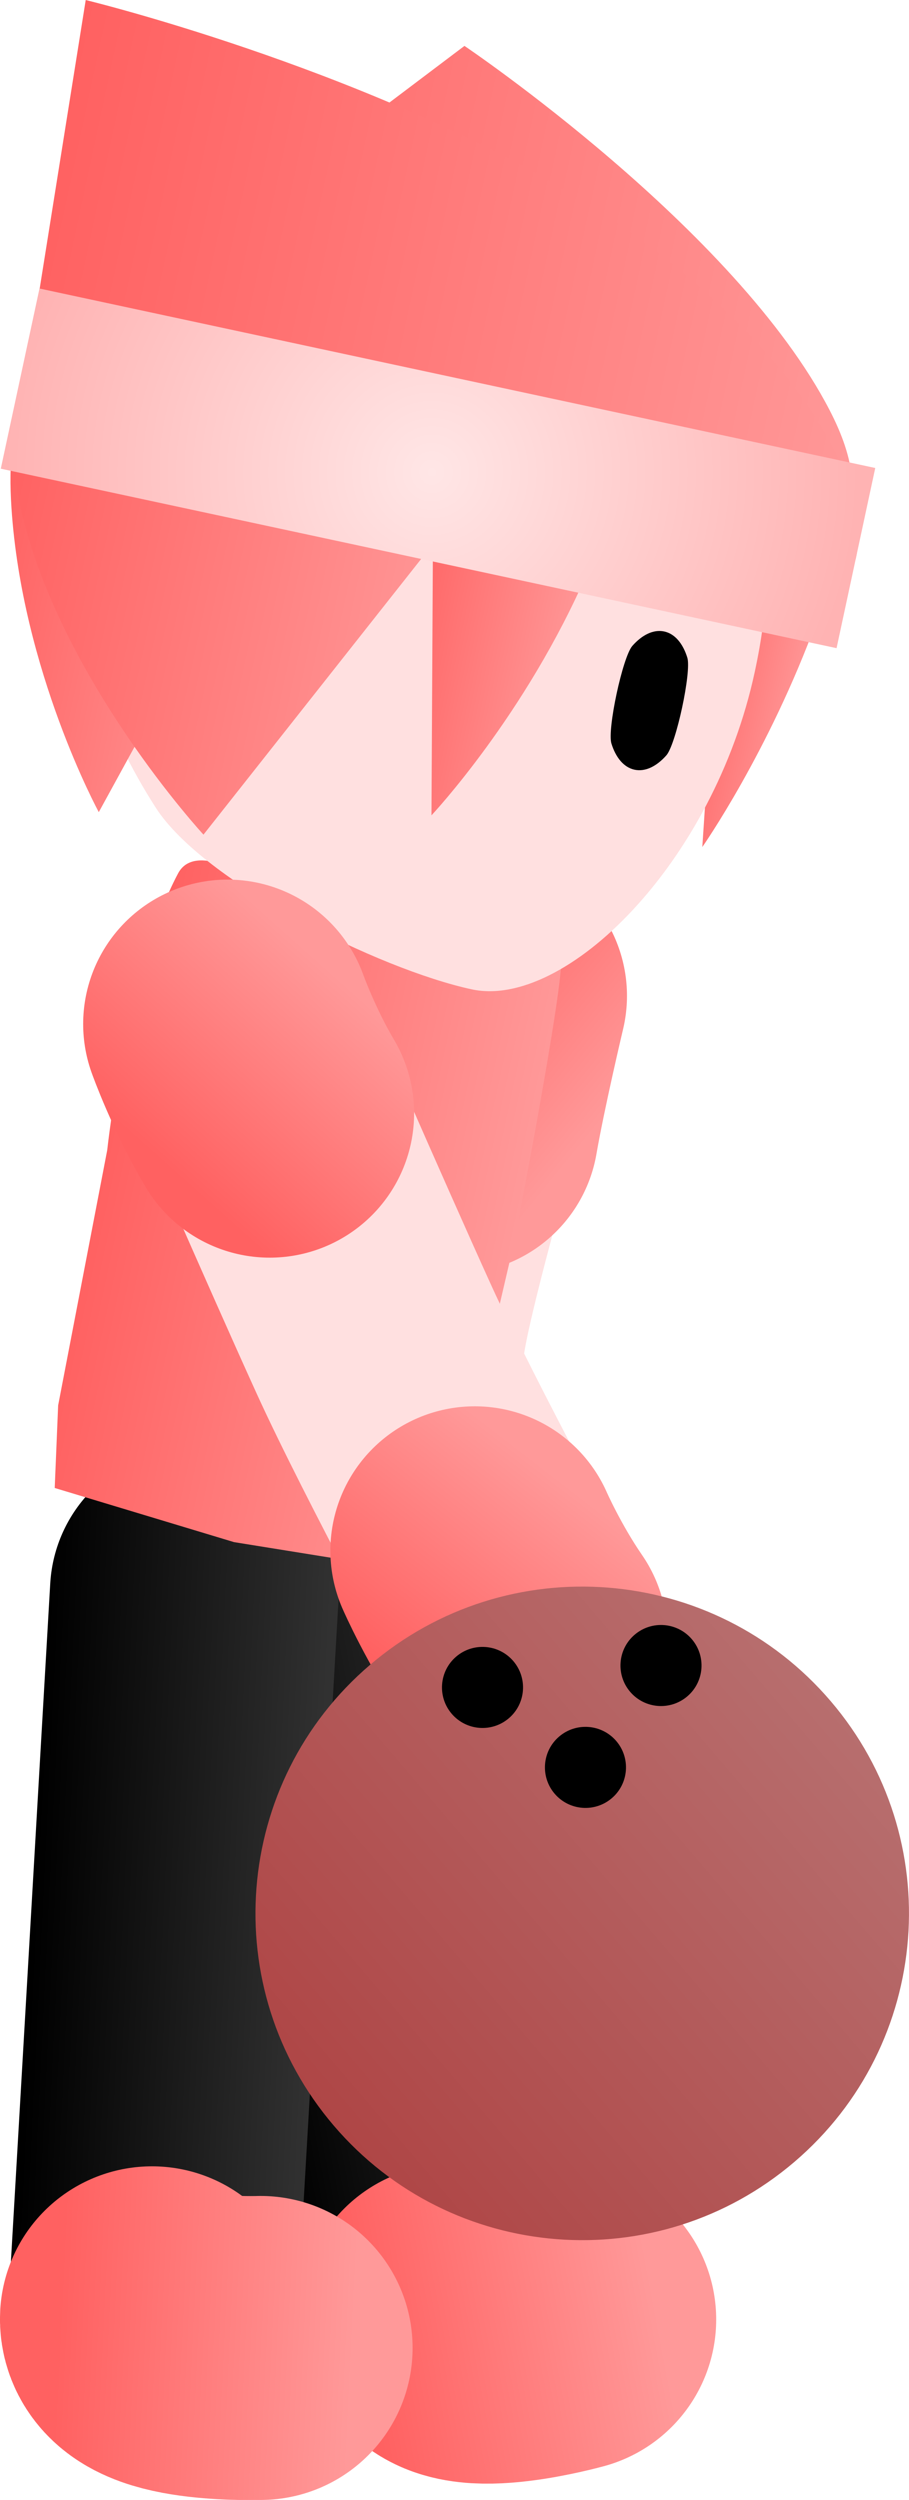<svg version="1.1" xmlns="http://www.w3.org/2000/svg" xmlns:xlink="http://www.w3.org/1999/xlink" width="29.905" height="82.237" viewBox="0,0,29.905,82.237"><defs><linearGradient x1="255.222" y1="159.885" x2="259.212" y2="160.742" gradientUnits="userSpaceOnUse" id="color-1"><stop offset="0" stop-color="#ff6161"/><stop offset="1" stop-color="#ff9999"/></linearGradient><linearGradient x1="244.322" y1="172.034" x2="250.824" y2="177.339" gradientUnits="userSpaceOnUse" id="color-2"><stop offset="0" stop-color="#ff6161"/><stop offset="1" stop-color="#ff9999"/></linearGradient><linearGradient x1="240.192" y1="192.83" x2="248.427" y2="191.213" gradientUnits="userSpaceOnUse" id="color-3"><stop offset="0" stop-color="#ff6161"/><stop offset="1" stop-color="#ff9999"/></linearGradient><linearGradient x1="240.827" y1="204.844" x2="249.94" y2="203.119" gradientUnits="userSpaceOnUse" id="color-4"><stop offset="0" stop-color="#000000"/><stop offset="1" stop-color="#313131"/></linearGradient><linearGradient x1="243.753" y1="212.345" x2="253.301" y2="210.539" gradientUnits="userSpaceOnUse" id="color-5"><stop offset="0" stop-color="#ff6161"/><stop offset="1" stop-color="#ff9999"/></linearGradient><linearGradient x1="233.492" y1="203.674" x2="242.757" y2="204.128" gradientUnits="userSpaceOnUse" id="color-6"><stop offset="0" stop-color="#000000"/><stop offset="1" stop-color="#313131"/></linearGradient><linearGradient x1="234.592" y1="211.488" x2="244.297" y2="211.964" gradientUnits="userSpaceOnUse" id="color-7"><stop offset="0" stop-color="#ff6161"/><stop offset="1" stop-color="#ff9999"/></linearGradient><linearGradient x1="235.793" y1="177.497" x2="249.213" y2="180.379" gradientUnits="userSpaceOnUse" id="color-8"><stop offset="0" stop-color="#ff6161"/><stop offset="1" stop-color="#ff9999"/></linearGradient><linearGradient x1="235.126" y1="156.016" x2="257.307" y2="160.779" gradientUnits="userSpaceOnUse" id="color-9"><stop offset="0" stop-color="#ffd499"/><stop offset="1" stop-color="#ffd599"/></linearGradient><linearGradient x1="234.691" y1="144.89" x2="261.568" y2="150.661" gradientUnits="userSpaceOnUse" id="color-10"><stop offset="0" stop-color="#ff6161"/><stop offset="1" stop-color="#ff9999"/></linearGradient><linearGradient x1="233.884" y1="145.258" x2="261.874" y2="151.268" gradientUnits="userSpaceOnUse" id="color-11"><stop offset="0" stop-color="#ff6161"/><stop offset="1" stop-color="#ff9999"/></linearGradient><linearGradient x1="245.463" y1="157.981" x2="251.758" y2="159.333" gradientUnits="userSpaceOnUse" id="color-12"><stop offset="0" stop-color="#ff6161"/><stop offset="1" stop-color="#ff9999"/></linearGradient><linearGradient x1="231.978" y1="157.089" x2="241.237" y2="159.077" gradientUnits="userSpaceOnUse" id="color-13"><stop offset="0" stop-color="#ff6161"/><stop offset="1" stop-color="#ff9999"/></linearGradient><linearGradient x1="231.978" y1="157.089" x2="247.267" y2="160.371" gradientUnits="userSpaceOnUse" id="color-14"><stop offset="0" stop-color="#ff6161"/><stop offset="1" stop-color="#ff9999"/></linearGradient><radialGradient cx="246.683" cy="154.217" r="14.061" gradientUnits="userSpaceOnUse" id="color-15"><stop offset="0" stop-color="#ffe6e6"/><stop offset="1" stop-color="#ffb3b3"/></radialGradient><linearGradient x1="237.863" y1="176.967" x2="243.449" y2="170.704" gradientUnits="userSpaceOnUse" id="color-16"><stop offset="0" stop-color="#ff6161"/><stop offset="1" stop-color="#ff9999"/></linearGradient><linearGradient x1="246.322" y1="194.428" x2="251.456" y2="187.79" gradientUnits="userSpaceOnUse" id="color-17"><stop offset="0" stop-color="#ff6161"/><stop offset="1" stop-color="#ff9999"/></linearGradient><linearGradient x1="243.457" y1="208.606" x2="259.804" y2="194.642" gradientUnits="userSpaceOnUse" id="color-18"><stop offset="0" stop-color="#af4646"/><stop offset="1" stop-color="#b76e6e"/></linearGradient></defs><g transform="translate(-232.476,-138.682)"><g data-paper-data="{&quot;isPaintingLayer&quot;:true}" fill-rule="nonzero" stroke-linejoin="miter" stroke-miterlimit="10" stroke-dasharray="" stroke-dashoffset="0" style="mix-blend-mode: normal"><path d="M259.347,159.1c-1.577,4.322 -3.766,7.446 -3.766,7.446l0.801,-12.067l3.834,0.219c0,0 0.462,-0.938 0.15,0.637c-0.311,1.575 -0.592,2.591 -1.02,3.765z" data-paper-data="{&quot;index&quot;:null}" fill="url(#color-1)" stroke="none" stroke-width="0" stroke-linecap="butt"/><g fill="none" stroke-linecap="round"><path d="M244.253,193.366c0,0 0.882,-8.876 1.352,-11.298c0.558,-2.873 2.825,-10.561 2.825,-10.561" stroke="#ffe0e0" stroke-width="8.5"/><path d="M247.418,175.834c0.288,-1.666 0.935,-4.393 0.935,-4.393" stroke="url(#color-2)" stroke-width="9.5"/><path d="M243.975,193.61c0.194,-1.679 0.668,-3.178 0.668,-3.178" stroke="url(#color-3)" stroke-width="9.5"/></g><g fill="none" stroke-linecap="round"><path d="M251.047,214.988c0,0 -3.508,0.974 -3.703,-0.113c-0.482,-2.679 -1.395,-7.75 -1.932,-10.737c-0.765,-4.251 -2.31,-12.832 -2.31,-12.832" stroke="url(#color-4)" stroke-width="9.5"/><path d="M251.038,214.982c0,0 -3.508,0.974 -3.703,-0.113" stroke="url(#color-5)" stroke-width="10"/></g><g fill="none" stroke-linecap="round"><path d="M241.058,215.927c0,0 -3.638,0.127 -3.574,-0.975c0.158,-2.717 0.456,-7.862 0.632,-10.891c0.25,-4.312 0.755,-13.016 0.755,-13.016" stroke="url(#color-6)" stroke-width="9.5"/><path d="M241.05,215.919c0,0 -3.638,0.127 -3.574,-0.975" stroke="url(#color-7)" stroke-width="10"/></g><path d="M238.335,167.412c0.56,-1.053 2.412,0.175 2.412,0.175l7.896,1.695c0,0 2.223,-0.25 2.301,0.837c0.079,1.087 -1.556,9.439 -1.556,9.439l-2.015,8.655l-0.793,2.23l-6.405,-1.032l-5.899,-1.781l0.113,-2.719l1.615,-8.398c0,0 0.632,-5.903 2.331,-9.101z" fill="url(#color-8)" stroke="#001966" stroke-width="0" stroke-linecap="butt"/><path d="M248.613,147.238c3.06,0.657 5.564,2.503 7.138,4.954c1.574,2.452 2.498,4.205 1.557,8.586c-1.355,6.311 -6.247,11.107 -9.307,10.45c-3.06,-0.657 -8.828,-3.527 -10.402,-5.978c-1.574,-2.452 -3.132,-6.156 -2.472,-9.235c0.661,-3.078 2.503,-5.601 4.944,-7.191c2.441,-1.589 5.482,-2.244 8.542,-1.587z" fill="#ffe0e0" stroke="url(#color-9)" stroke-width="0" stroke-linecap="butt"/><path d="M255.088,160.316c0.143,0.46 -0.371,2.853 -0.69,3.214c-0.32,0.362 -0.694,0.548 -1.047,0.472c-0.353,-0.076 -0.617,-0.399 -0.76,-0.861c-0.143,-0.46 0.371,-2.853 0.69,-3.214c0.32,-0.362 0.694,-0.548 1.047,-0.472c0.353,0.076 0.617,0.399 0.76,0.861z" data-paper-data="{&quot;index&quot;:null}" fill="#000000" stroke="none" stroke-width="1.301" stroke-linecap="butt"/><path d="M260.205,156.816c-0.558,1.752 -1.99,0.262 -1.99,0.262l-24.848,-6.024l14.389,-10.862c0,0 8.932,6.016 12.018,11.991c0.838,1.623 0.988,2.882 0.43,4.634z" fill="url(#color-10)" stroke="none" stroke-width="0" stroke-linecap="butt"/><path d="M260.635,157.041c-0.073,0.339 -1.112,0.602 -1.112,0.602l-26.22,-6.47l1.993,-12.49c0,0 8.885,2.151 15.832,6.282c5.959,3.543 10.2,8.844 9.506,12.077z" fill="url(#color-11)" stroke="none" stroke-width="0" stroke-linecap="butt"/><path d="M251.808,157.499c-2.034,4.705 -5.137,8.004 -5.137,8.004l0.072,-13.487l5.99,0.619c0,0 0.627,-1.01 0.296,0.73c-0.331,1.74 -0.669,2.855 -1.221,4.133z" data-paper-data="{&quot;index&quot;:null}" fill="url(#color-12)" stroke="none" stroke-width="0" stroke-linecap="butt"/><path d="M233.315,150.929c0.444,-1.776 0.778,-0.522 0.778,-0.522l8.467,2.507l-6.834,12.484c0,0 -2.526,-4.64 -2.874,-10.027c-0.095,-1.464 0.019,-2.666 0.463,-4.442z" data-paper-data="{&quot;index&quot;:null}" fill="url(#color-13)" stroke="none" stroke-width="0" stroke-linecap="butt"/><path d="M233.324,150.931c0.483,-1.768 1.193,-0.433 1.193,-0.433l14.073,3.711l-9.42,11.929c0,0 -4.719,-5.111 -6.004,-10.699c-0.349,-1.518 -0.326,-2.74 0.157,-4.508z" data-paper-data="{&quot;index&quot;:null}" fill="url(#color-14)" stroke="none" stroke-width="0" stroke-linecap="butt"/><path d="M232.502,154.1l1.273,-5.927l27.496,5.904l-1.273,5.927z" fill="url(#color-15)" stroke="none" stroke-width="0" stroke-linecap="butt"/><g fill="none" stroke-linecap="round"><path d="M249.767,192.45c0,0 -3.479,-6.389 -4.991,-9.713c-1.551,-3.411 -4.494,-10.171 -4.494,-10.171" stroke="#ffe0e0" stroke-width="8.5"/><path d="M241.35,175.303c-0.86,-1.455 -1.388,-2.936 -1.388,-2.936" stroke="url(#color-16)" stroke-width="9.5"/><path d="M249.684,192.525c-0.959,-1.392 -1.589,-2.832 -1.589,-2.832" stroke="url(#color-17)" stroke-width="9.5"/></g><g stroke="none" stroke-width="0" stroke-linecap="butt"><path d="M243.457,208.606c-3.856,-4.514 -3.323,-11.3 1.191,-15.156c4.514,-3.856 11.3,-3.323 15.156,1.191c3.856,4.514 3.323,11.3 -1.191,15.156c-4.514,3.856 -11.3,3.323 -15.156,-1.191z" fill="url(#color-18)"/><path d="M253.208,194.336c-0.478,-0.56 -0.412,-1.402 0.148,-1.88c0.56,-0.478 1.402,-0.412 1.88,0.148c0.478,0.56 0.412,1.402 -0.148,1.88c-0.56,0.478 -1.402,0.412 -1.88,-0.148z" fill="#000000"/><path d="M247.336,195.057c-0.478,-0.56 -0.412,-1.402 0.148,-1.88c0.56,-0.478 1.402,-0.412 1.88,0.148c0.478,0.56 0.412,1.402 -0.148,1.88c-0.56,0.478 -1.402,0.412 -1.88,-0.148z" fill="#000000"/><path d="M250.723,197.687c-0.478,-0.56 -0.412,-1.402 0.148,-1.88c0.56,-0.478 1.402,-0.412 1.88,0.148c0.478,0.56 0.412,1.402 -0.148,1.88c-0.56,0.478 -1.402,0.412 -1.88,-0.148z" fill="#000000"/></g></g></g></svg><!--rotationCenter:7.524265000000014:41.318005-->